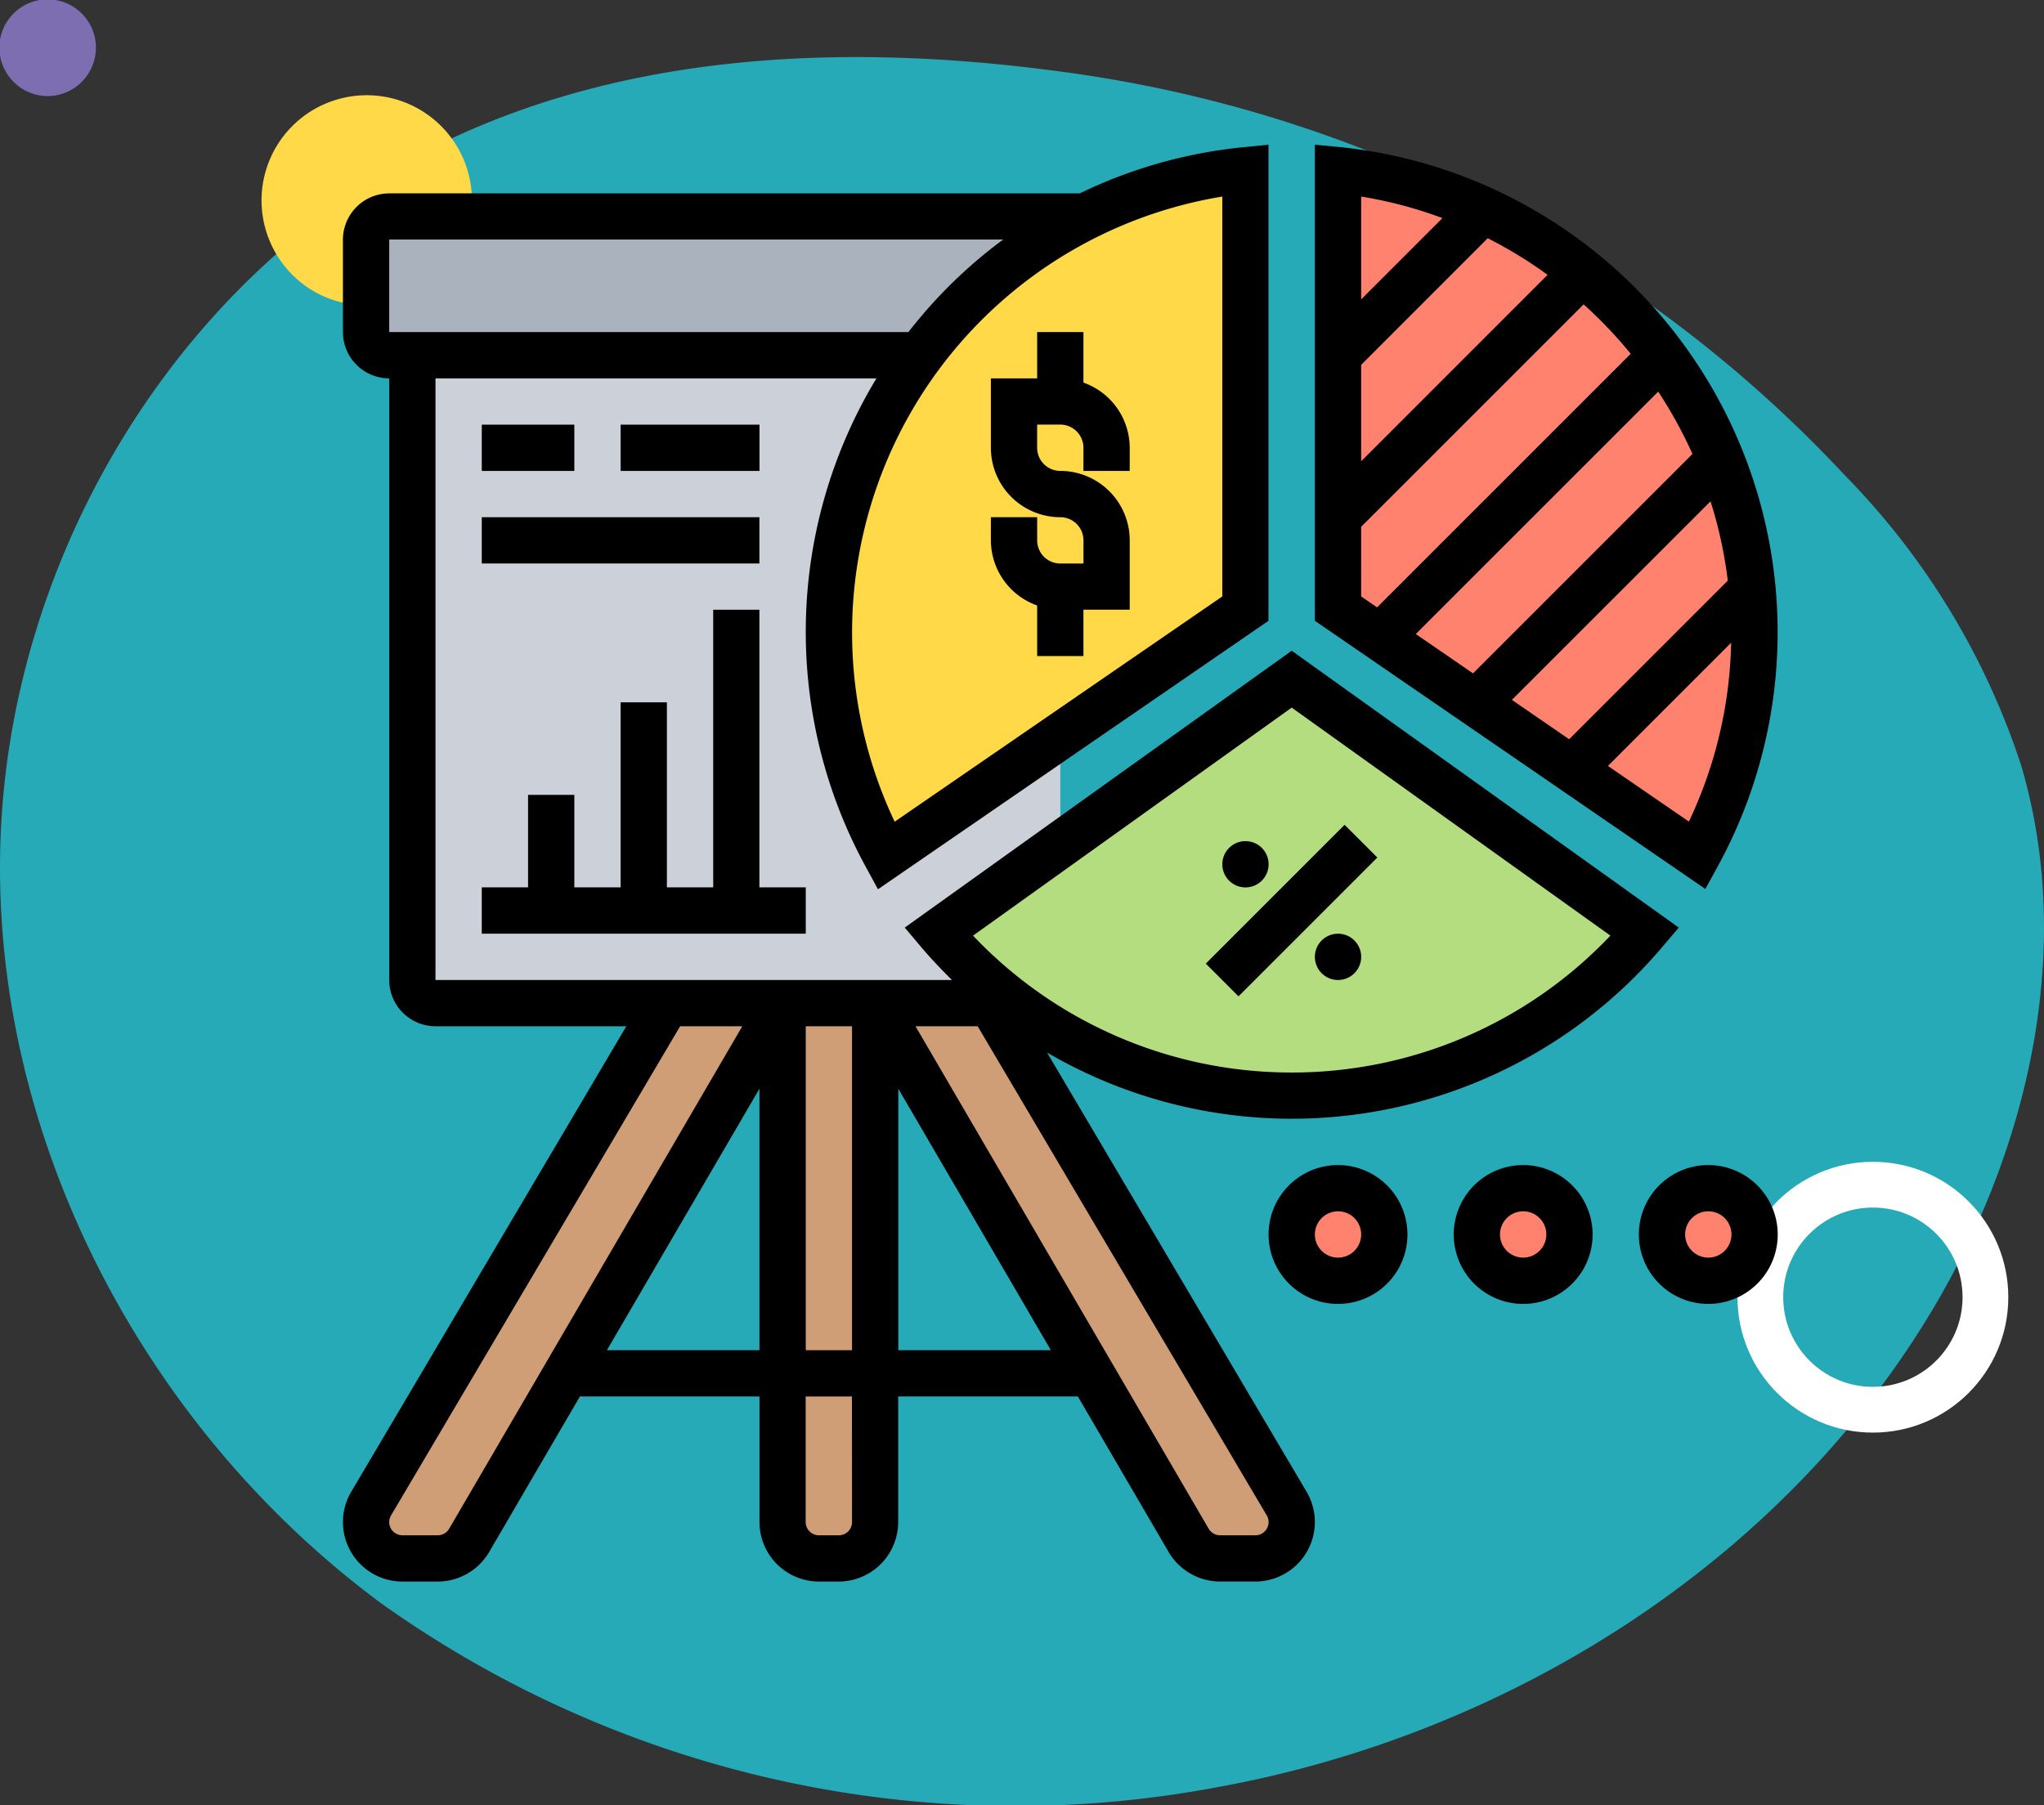 <svg xmlns="http://www.w3.org/2000/svg" width="67" height="59.183" viewBox="0 0 67 59.183">
  <rect x="0" y="0" width="67" height="59.183" fill="#333333" stroke="none"/>
  <g id="Grupo_1100195" data-name="Grupo 1100195" transform="translate(-180 -12927.838)">
    <g id="Grupo_1100170" data-name="Grupo 1100170" transform="translate(0 9177.686)">
      <path id="_12068" data-name="12068" d="M66.039,71.828c-6.861-.947-14.108-.716-20.351,2.283C37.03,78.27,31.344,87.7,31.126,97.3s4.784,19.038,12.512,24.741a35.81,35.81,0,0,0,27.37,6.013c9.53-1.727,18.474-7.326,23.445-15.638,3.187-5.33,4.677-11.911,2.916-17.867a24.409,24.409,0,0,0-5.793-9.521A42.8,42.8,0,0,0,66.039,71.828Z" transform="translate(148.881 3680.691)" fill="#26aab7"/>
      <path id="Trazado_873155" data-name="Trazado 873155" d="M303.26,44.546a1.582,1.582,0,1,0-.106-2.456A1.573,1.573,0,0,0,303.26,44.546Z" transform="translate(138.287 4055.916) rotate(-90)" fill="#7d6eb2"/>
      <path id="Trazado_873156" data-name="Trazado 873156" d="M321.56,66.974a3.448,3.448,0,1,0-1.687-4.918A3.468,3.468,0,0,0,321.56,66.974Z" transform="translate(128.241 4079.581) rotate(-90)" fill="#ffd947"/>
      <circle id="Elipse_11521" data-name="Elipse 11521" cx="3.689" cy="3.689" r="3.689" transform="translate(237.702 3796.368) rotate(-90)" fill="none" stroke="#fff" stroke-linecap="round" stroke-linejoin="round" stroke-width="1.5"/>
    </g>
    <g id="mercado" transform="translate(190.241 12931.682)">
      <g id="Grupo_1100225" data-name="Grupo 1100225" transform="translate(1.759 1.733)">
        <g id="Grupo_1100214" data-name="Grupo 1100214" transform="translate(0 27.308)">
          <path id="Trazado_876876" data-name="Trazado 876876" d="M15.654,38,8.577,50.137l-3.2,5.477a1.185,1.185,0,0,1-1.024.592H3.191A1.188,1.188,0,0,1,2,55.014a1.216,1.216,0,0,1,.167-.607L11.861,38Z" transform="translate(-2 -38)" fill="#cf9e76"/>
        </g>
        <g id="Grupo_1100215" data-name="Grupo 1100215" transform="translate(16.688 27.308)">
          <path id="Trazado_876877" data-name="Trazado 876877" d="M37.487,54.407a1.216,1.216,0,0,1,.167.607,1.188,1.188,0,0,1-1.191,1.191H35.3a1.185,1.185,0,0,1-1.024-.592l-3.2-5.477L24,38h3.793Z" transform="translate(-24 -38)" fill="#cf9e76"/>
        </g>
        <g id="Grupo_1100216" data-name="Grupo 1100216" transform="translate(42.479 33.376)">
          <circle id="Elipse_11854" data-name="Elipse 11854" cx="1.517" cy="1.517" r="1.517" fill="#ff826e"/>
        </g>
        <g id="Grupo_1100217" data-name="Grupo 1100217" transform="translate(18.767 16.688)">
          <path id="Trazado_876878" data-name="Trazado 876878" d="M38.316,24l11.576,8.283a15.2,15.2,0,0,1-23.151,0l4.043-2.9Z" transform="translate(-26.74 -24)" fill="#b4dd7f"/>
        </g>
        <g id="Grupo_1100218" data-name="Grupo 1100218" transform="translate(36.411 33.376)">
          <circle id="Elipse_11855" data-name="Elipse 11855" cx="1.517" cy="1.517" r="1.517" fill="#ff826e"/>
        </g>
        <g id="Grupo_1100219" data-name="Grupo 1100219" transform="translate(31.859 0)">
          <path id="Trazado_876879" data-name="Trazado 876879" d="M57.586,15.722a15.441,15.441,0,0,0-1.039-4.271,15.241,15.241,0,0,0-1.912-3.4,15.433,15.433,0,0,0-2.594-2.716A15.153,15.153,0,0,0,48.771,3.3,14.826,14.826,0,0,0,44,2V16.375l1.373.941,3.148,2.162,3.148,2.162,4.111,2.829a15,15,0,0,0,1.874-7.3C57.654,16.686,57.631,16.2,57.586,15.722Z" transform="translate(-44 -2)" fill="#ff826e"/>
        </g>
        <g id="Grupo_1100220" data-name="Grupo 1100220" transform="translate(30.342 33.376)">
          <circle id="Elipse_11856" data-name="Elipse 11856" cx="1.517" cy="1.517" r="1.517" fill="#ff826e"/>
        </g>
        <g id="Grupo_1100221" data-name="Grupo 1100221" transform="translate(15.171 0)">
          <path id="Trazado_876880" data-name="Trazado 876880" d="M29.586,20.547l-5.712,3.929A15.275,15.275,0,0,1,30.42,3.517,14.869,14.869,0,0,1,35.654,2V16.375Z" transform="translate(-22 -2)" fill="#ffd947"/>
        </g>
        <g id="Grupo_1100222" data-name="Grupo 1100222" transform="translate(0 1.517)">
          <path id="Trazado_876881" data-name="Trazado 876881" d="M2.759,4H25.591a15.237,15.237,0,0,0-5.408,4.551H2.759A.761.761,0,0,1,2,7.793V4.759A.761.761,0,0,1,2.759,4Z" transform="translate(-2 -4)" fill="#aab2bd"/>
        </g>
        <g id="Grupo_1100223" data-name="Grupo 1100223" transform="translate(13.654 27.308)">
          <path id="Trazado_876882" data-name="Trazado 876882" d="M20,38V55.014a1.188,1.188,0,0,0,1.191,1.191h.652a1.188,1.188,0,0,0,1.191-1.191V38Z" transform="translate(-20 -38)" fill="#cf9e76"/>
        </g>
        <g id="Grupo_1100224" data-name="Grupo 1100224" transform="translate(1.517 6.068)">
          <path id="Trazado_876883" data-name="Trazado 876883" d="M21.249,28.9l4.043-2.9-.053-.076V22.478l-5.712,3.929A15.225,15.225,0,0,1,20.665,10H4V30.481a.761.761,0,0,0,.759.759H23.722l.008-.008A15.023,15.023,0,0,1,21.249,28.9Z" transform="translate(-4 -10)" fill="#ccd1d9"/>
        </g>
      </g>
      <g id="Grupo_1100226" data-name="Grupo 1100226" transform="translate(1 0.896)">
        <path id="Trazado_876884" data-name="Trazado 876884" d="M30.517,17.963V19.62h1.517V18.1h1.517V15.827a2.278,2.278,0,0,0-2.276-2.276.759.759,0,0,1-.759-.759v-.759h.759a.759.759,0,0,1,.759.759v.759h1.517v-.759a2.273,2.273,0,0,0-1.517-2.136V9H30.517v1.517H29v2.276a2.278,2.278,0,0,0,2.276,2.276.759.759,0,0,1,.759.759v.759h-.759a.759.759,0,0,1-.759-.759v-.759H29v.759A2.273,2.273,0,0,0,30.517,17.963Z" transform="translate(-7.761 -2.853)"/>
        <path id="Trazado_876885" data-name="Trazado 876885" d="M0,0H6.436V1.517H0Z" transform="translate(28.283 26.851) rotate(-45)"/>
        <circle id="Elipse_11857" data-name="Elipse 11857" cx="0.759" cy="0.759" r="0.759" transform="translate(31.859 25.87)"/>
        <circle id="Elipse_11858" data-name="Elipse 11858" cx="0.759" cy="0.759" r="0.759" transform="translate(28.825 22.835)"/>
        <path id="Trazado_876886" data-name="Trazado 876886" d="M44.787,26.566,32.1,17.489,19.415,26.566l.531.628c.322.382.664.742,1.017,1.089H4.034V8.56H18.488a16.066,16.066,0,0,0-.35,16.014l.4.735,12.8-8.8V.9l-.834.083a15.869,15.869,0,0,0-5.352,1.513H2.517A1.519,1.519,0,0,0,1,4.009V7.043A1.519,1.519,0,0,0,2.517,8.56V28.283A1.519,1.519,0,0,0,4.034,29.8H10.29L1.272,45.062a1.95,1.95,0,0,0,1.678,2.943H4.108a1.956,1.956,0,0,0,1.684-.967l2.976-5.1h5.886v4.119A1.952,1.952,0,0,0,16.6,48.005h.652A1.952,1.952,0,0,0,19.2,46.056V41.937H25.09l2.976,5.1a1.959,1.959,0,0,0,1.685.967h1.158a1.951,1.951,0,0,0,1.679-2.942l-8.508-14.4a15.913,15.913,0,0,0,20.175-3.47ZM29.825,15.709l-10.74,7.385A14.483,14.483,0,0,1,29.825,2.6ZM2.517,4.009H22.642a15.846,15.846,0,0,0-3.106,3.034H2.517ZM17.688,29.8V40.42H16.171V29.8ZM4.482,46.273a.433.433,0,0,1-.373.215H2.949a.433.433,0,0,1-.432-.432.426.426,0,0,1,.061-.221L12.053,29.8h2.038ZM9.653,40.42l5-8.572V40.42Zm8.035,5.636a.433.433,0,0,1-.432.432H16.6a.433.433,0,0,1-.432-.432V41.937h1.517Zm1.517-5.636V31.848l5,8.572Zm12.137,5.636a.433.433,0,0,1-.432.432H29.751a.432.432,0,0,1-.373-.215L19.768,29.8h2.038l9.476,16.036A.428.428,0,0,1,31.342,46.056ZM32.1,31.317a14.371,14.371,0,0,1-10.446-4.488L32.1,19.354l10.446,7.475A14.368,14.368,0,0,1,32.1,31.317Z" transform="translate(-1 -0.896)"/>
        <path id="Trazado_876887" data-name="Trazado 876887" d="M56.2,24.57A15.99,15.99,0,0,0,43.834.979L43,.9V16.508L55.8,25.3Zm-.231-11.979a14.309,14.309,0,0,1,.566,2.6l-5.2,5.2L49.458,19.1Zm-7.785,5.64-1.876-1.289,7.947-7.947a14.775,14.775,0,0,1,1.122,2.043ZM44.517,8.116l4.149-4.15a14.416,14.416,0,0,1,1.962,1.2l-6.111,6.112Zm2.664-4.81L44.517,5.971V2.6A14,14,0,0,1,47.181,3.306Zm-2.664,10.12,7.292-7.292a14.774,14.774,0,0,1,1.544,1.62l-8.314,8.314-.522-.359Zm8.089,7.84,4.039-4.039A14.348,14.348,0,0,1,55.26,23.09Z" transform="translate(-11.141 -0.896)"/>
        <path id="Trazado_876888" data-name="Trazado 876888" d="M7,31.62H17.62V30.1H16.1V21H14.586v9.1H13.068V24.034H11.551V30.1H10.034V27.068H8.517V30.1H7Z" transform="translate(-2.449 -5.75)"/>
        <path id="Trazado_876889" data-name="Trazado 876889" d="M7,13h3.034v1.517H7Z" transform="translate(-2.449 -3.818)"/>
        <path id="Trazado_876890" data-name="Trazado 876890" d="M13,13h4.551v1.517H13Z" transform="translate(-3.897 -3.818)"/>
        <path id="Trazado_876891" data-name="Trazado 876891" d="M7,17h9.1v1.517H7Z" transform="translate(-2.449 -4.784)"/>
        <path id="Trazado_876892" data-name="Trazado 876892" d="M43.276,45a2.276,2.276,0,1,0,2.276,2.276A2.278,2.278,0,0,0,43.276,45Zm0,3.034a.759.759,0,1,1,.759-.759A.759.759,0,0,1,43.276,48.034Z" transform="translate(-10.658 -11.545)"/>
        <path id="Trazado_876893" data-name="Trazado 876893" d="M51.276,45a2.276,2.276,0,1,0,2.276,2.276A2.278,2.278,0,0,0,51.276,45Zm0,3.034a.759.759,0,1,1,.759-.759A.759.759,0,0,1,51.276,48.034Z" transform="translate(-12.589 -11.545)"/>
        <path id="Trazado_876894" data-name="Trazado 876894" d="M59.276,45a2.276,2.276,0,1,0,2.276,2.276A2.278,2.278,0,0,0,59.276,45Zm0,3.034a.759.759,0,1,1,.759-.759A.759.759,0,0,1,59.276,48.034Z" transform="translate(-14.521 -11.545)"/>
      </g>
    </g>
  </g>
</svg>
